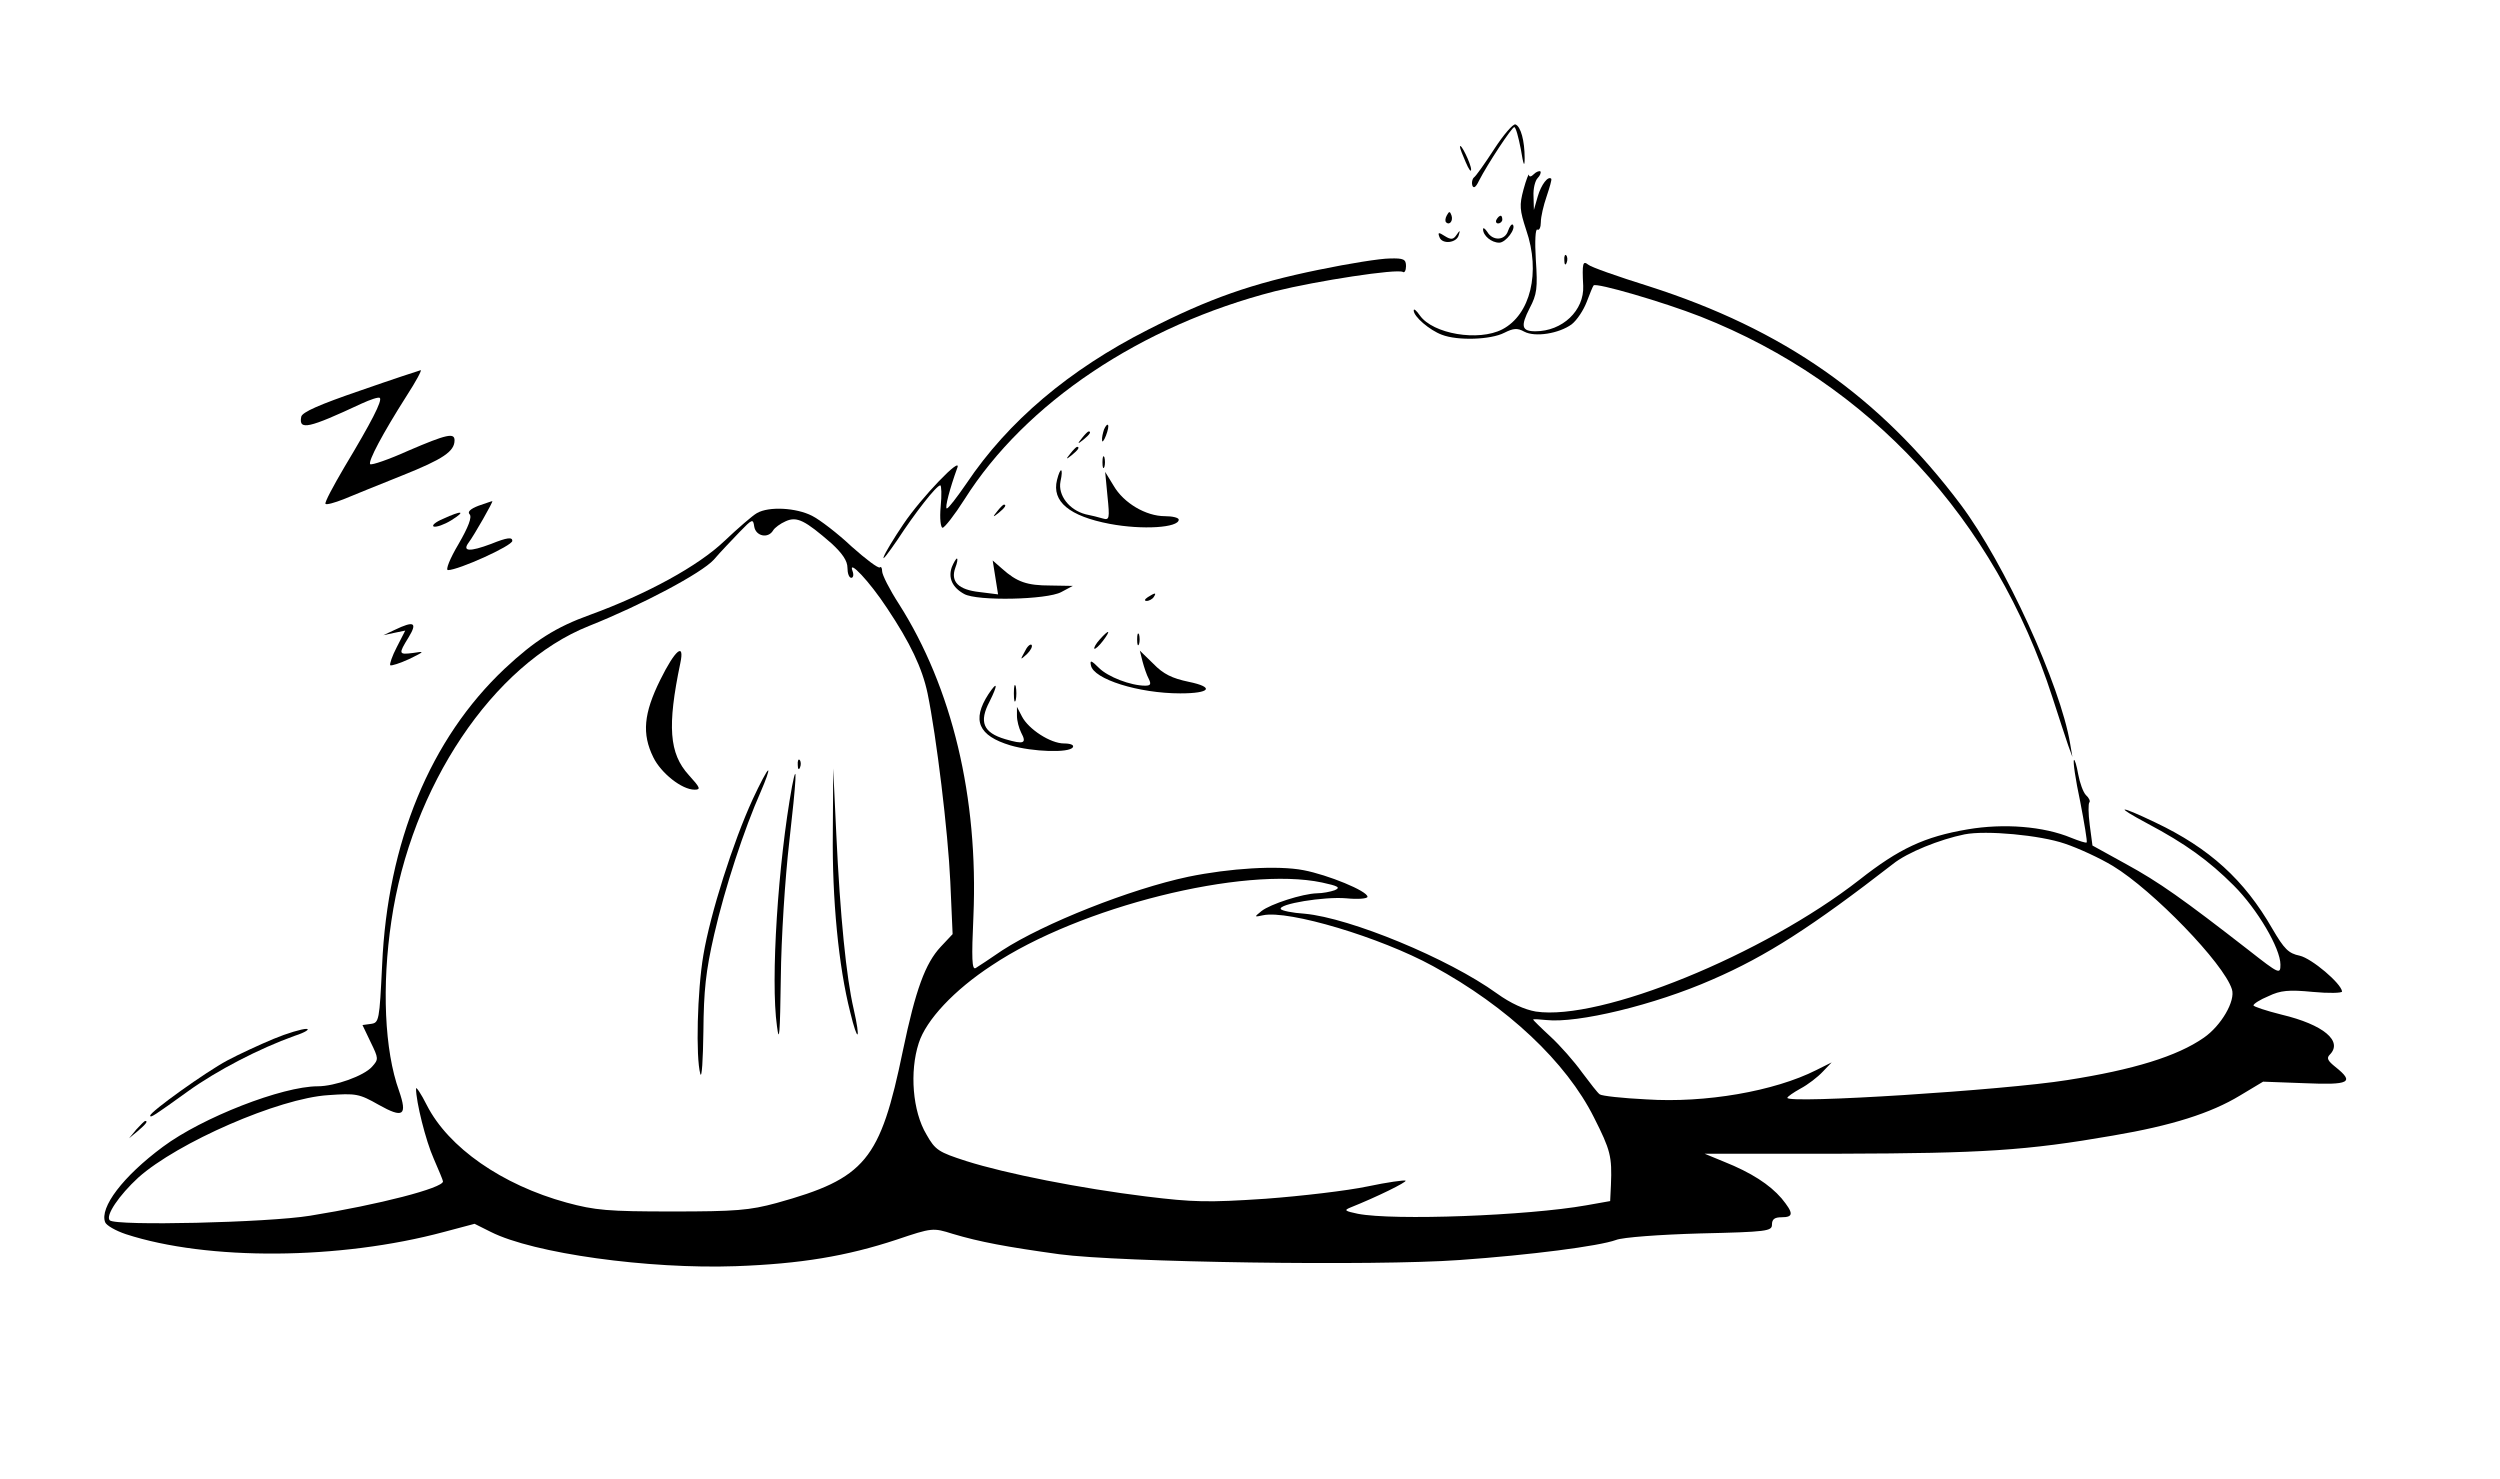 <svg version="1.0" xmlns="http://www.w3.org/2000/svg"
 width="649pt" height="384pt" viewBox="0 0 649 384"
 preserveAspectRatio="xMidYMid meet">

<g transform="translate(0,384) scale(0.1,-0.1)"
fill="#000000" stroke="none">
<path d="M3879 3453 c-24 -37 -48 -71 -53 -74 -4 -4 -6 -13 -4 -20 3 -9 9 -6
17 11 23 45 86 140 92 140 4 0 11 -26 17 -57 7 -43 10 -49 10 -23 0 44 -10 82
-24 87 -6 2 -31 -27 -55 -64z"/>
<path d="M3790 3459 c0 -4 7 -22 15 -40 8 -19 14 -27 14 -19 0 14 -28 72 -29
59z"/>
<path d="M3982 3388 c-7 -7 -12 -8 -13 -2 0 5 -7 -12 -14 -38 -11 -41 -10 -53
7 -105 38 -110 11 -220 -62 -258 -62 -32 -180 -12 -214 36 -9 13 -16 19 -16
13 0 -16 41 -51 73 -63 41 -16 127 -13 162 5 24 12 34 13 52 3 28 -15 90 -5
123 19 14 11 31 37 39 58 8 21 16 41 18 43 6 8 181 -43 278 -81 438 -173 764
-526 913 -988 17 -52 35 -108 41 -125 l11 -30 -6 35 c-25 151 -170 468 -284
620 -211 281 -460 455 -810 567 -80 25 -151 50 -157 56 -14 11 -16 4 -13 -55
3 -64 -54 -118 -124 -118 -36 0 -39 13 -15 60 19 36 21 52 16 126 -3 48 -1 81
4 78 5 -3 9 6 9 19 0 14 7 44 15 67 8 24 14 44 12 46 -8 8 -26 -15 -35 -46
l-10 -35 -1 36 c-1 19 4 40 11 47 6 6 9 14 7 17 -3 2 -11 -1 -17 -7z"/>
<path d="M3756 3281 c-4 -7 -5 -15 -2 -18 9 -9 19 4 14 18 -4 11 -6 11 -12 0z"/>
<path d="M3885 3270 c-3 -5 -1 -10 4 -10 6 0 11 5 11 10 0 6 -2 10 -4 10 -3 0
-8 -4 -11 -10z"/>
<path d="M3915 3241 c-8 -26 -40 -27 -54 -3 -6 9 -11 12 -11 7 0 -17 22 -35
42 -35 17 0 45 37 35 47 -3 2 -8 -5 -12 -16z"/>
<path d="M3737 3224 c7 -19 45 -15 50 6 4 13 3 13 -6 0 -8 -12 -14 -13 -30 -3
-17 11 -19 10 -14 -3z"/>
<path d="M4061 3164 c0 -11 3 -14 6 -6 3 7 2 16 -1 19 -3 4 -6 -2 -5 -13z"/>
<path d="M3425 3140 c-176 -36 -286 -75 -445 -156 -205 -104 -363 -238 -471
-399 -24 -35 -47 -65 -51 -65 -6 0 8 53 27 105 14 35 -93 -76 -140 -146 -25
-37 -48 -75 -51 -85 -4 -11 12 10 36 45 45 69 101 141 111 141 3 0 4 -25 1
-55 -3 -31 0 -55 5 -55 5 0 31 33 57 74 158 250 458 451 806 540 109 27 317
59 332 50 4 -3 8 4 8 15 0 18 -6 21 -42 20 -24 0 -106 -13 -183 -29z"/>
<path d="M935 2826 c-105 -36 -151 -56 -153 -68 -7 -36 19 -30 156 34 24 11
45 18 48 15 7 -7 -22 -63 -91 -178 -30 -51 -53 -94 -50 -97 3 -3 24 3 47 12
24 10 93 38 153 62 105 42 135 62 135 91 0 20 -20 16 -120 -27 -51 -23 -95
-38 -99 -35 -6 7 32 79 95 178 24 37 40 67 36 66 -4 -1 -74 -24 -157 -53z"/>
<path d="M2866 2725 c-3 -9 -6 -22 -5 -28 0 -7 5 -1 10 12 5 13 8 26 5 28 -2
2 -6 -3 -10 -12z"/>
<path d="M2809 2703 c-13 -16 -12 -17 4 -4 16 13 21 21 13 21 -2 0 -10 -8 -17
-17z"/>
<path d="M2779 2663 c-13 -16 -12 -17 4 -4 16 13 21 21 13 21 -2 0 -10 -8 -17
-17z"/>
<path d="M2862 2640 c0 -14 2 -19 5 -12 2 6 2 18 0 25 -3 6 -5 1 -5 -13z"/>
<path d="M2744 2594 c-14 -56 32 -94 137 -114 85 -16 179 -10 179 11 0 5 -16
9 -36 9 -49 0 -107 34 -133 79 l-22 36 6 -63 c6 -58 5 -63 -12 -58 -10 3 -30
8 -45 11 -42 11 -72 49 -65 85 8 36 0 40 -9 4z"/>
<path d="M1242 2527 c-21 -8 -29 -16 -23 -22 7 -7 -3 -33 -29 -78 -22 -37 -34
-67 -27 -67 27 0 167 63 167 76 0 10 -13 9 -55 -8 -56 -21 -76 -20 -58 4 13
17 65 108 61 107 -2 0 -18 -6 -36 -12z"/>
<path d="M2589 2513 c-13 -16 -12 -17 4 -4 16 13 21 21 13 21 -2 0 -10 -8 -17
-17z"/>
<path d="M1965 2508 c-11 -6 -49 -39 -85 -73 -67 -64 -200 -137 -348 -191 -89
-32 -144 -67 -222 -140 -193 -182 -304 -451 -318 -769 -7 -145 -8 -150 -29
-153 l-22 -3 21 -44 c21 -43 21 -45 4 -64 -21 -24 -97 -51 -141 -51 -92 0
-300 -81 -402 -157 -104 -77 -165 -158 -150 -196 3 -8 27 -22 54 -31 212 -69
555 -67 826 6 l79 21 42 -21 c111 -56 409 -97 636 -89 168 6 288 26 418 69 92
31 94 31 145 15 70 -21 140 -34 277 -53 156 -21 819 -31 1039 -15 184 13 362
36 406 52 17 7 114 14 218 17 175 4 187 6 187 23 0 14 7 19 25 19 32 0 31 11
0 49 -31 36 -79 67 -149 95 l-51 21 355 0 c366 1 481 8 705 47 153 26 254 58
330 104 l60 36 108 -4 c117 -5 130 2 80 42 -20 16 -24 23 -15 32 35 35 -16 78
-125 104 -40 10 -73 21 -73 24 0 4 17 15 39 24 31 15 53 17 115 11 42 -4 76
-3 76 1 -2 21 -79 86 -110 93 -29 6 -40 17 -71 70 -73 127 -163 209 -304 276
-96 46 -108 44 -20 -3 98 -52 159 -96 224 -161 61 -61 121 -163 121 -205 0
-26 -3 -25 -82 37 -171 133 -233 177 -319 224 l-87 48 -7 53 c-4 30 -4 56 -1
59 3 3 -1 12 -9 19 -7 7 -16 32 -20 54 -4 23 -9 39 -11 37 -3 -3 4 -51 16
-107 11 -57 19 -105 17 -107 -2 -2 -20 4 -40 12 -72 30 -175 38 -269 22 -112
-19 -178 -50 -281 -131 -250 -195 -672 -367 -840 -342 -29 5 -65 21 -101 47
-126 91 -381 196 -499 207 -32 2 -60 8 -62 12 -8 13 112 33 170 28 30 -3 55
-1 55 4 0 15 -103 57 -166 69 -67 13 -192 5 -299 -17 -151 -32 -375 -121 -483
-191 -31 -21 -62 -42 -69 -46 -10 -6 -11 24 -6 135 13 307 -55 593 -194 811
-24 37 -43 75 -43 84 0 9 -3 13 -6 10 -4 -3 -36 21 -73 54 -36 34 -83 70 -103
80 -41 21 -112 25 -143 7z m194 -79 c28 -26 41 -45 41 -63 0 -14 4 -26 10 -26
5 0 7 8 3 18 -12 32 44 -27 90 -97 60 -90 91 -155 105 -221 23 -112 53 -358
59 -489 l6 -136 -31 -33 c-40 -43 -65 -111 -98 -269 -59 -286 -97 -332 -328
-396 -70 -19 -106 -22 -271 -22 -167 0 -200 3 -274 23 -168 46 -307 143 -363
253 -15 30 -28 49 -28 43 0 -34 25 -135 46 -182 13 -30 24 -56 24 -59 0 -17
-165 -60 -345 -89 -110 -18 -505 -27 -520 -12 -12 12 24 65 74 111 102 91 365
206 493 214 72 5 80 4 131 -25 64 -36 75 -28 53 36 -38 105 -45 273 -20 441
51 349 264 667 513 766 138 55 292 137 324 172 17 20 48 52 67 72 33 34 35 35
38 14 4 -25 36 -32 49 -10 4 7 19 18 33 24 29 13 50 2 119 -58z m3201 -779
c36 -12 92 -38 125 -58 104 -63 288 -253 309 -320 10 -30 -28 -95 -73 -126
-69 -48 -182 -83 -355 -110 -162 -26 -726 -62 -726 -46 0 3 16 14 34 24 19 10
45 30 58 44 l23 24 -40 -20 c-109 -55 -288 -86 -441 -76 -62 3 -116 9 -121 13
-5 3 -25 29 -46 57 -20 28 -57 70 -82 93 -25 23 -45 43 -45 44 0 2 15 1 34 -1
81 -9 281 39 431 105 141 61 260 138 469 300 37 30 122 64 186 77 56 11 196
-2 260 -24z m-1928 -101 c42 -9 49 -13 33 -20 -11 -4 -32 -8 -46 -8 -38 -1
-121 -28 -144 -46 -20 -16 -19 -16 4 -11 66 14 304 -57 441 -132 193 -105 346
-249 418 -393 43 -85 47 -101 44 -175 l-2 -42 -62 -11 c-152 -27 -500 -40
-593 -22 -33 7 -37 9 -20 16 70 28 147 66 144 70 -3 2 -47 -4 -99 -15 -52 -11
-171 -25 -265 -32 -150 -10 -187 -9 -310 6 -170 21 -363 59 -467 92 -71 23
-80 28 -103 69 -36 60 -44 163 -20 237 19 60 92 138 190 202 227 152 654 258
857 215z"/>
<path d="M1714 2075 c-43 -87 -48 -140 -18 -201 20 -41 74 -84 107 -84 17 0
15 5 -15 38 -51 56 -56 127 -22 290 12 56 -13 36 -52 -43z"/>
<path d="M2071 1854 c0 -11 3 -14 6 -6 3 7 2 16 -1 19 -3 4 -6 -2 -5 -13z"/>
<path d="M1954 1765 c-51 -111 -110 -297 -128 -404 -16 -94 -20 -265 -8 -309
4 -13 7 37 8 110 1 107 6 156 28 252 28 122 78 274 121 371 13 30 22 55 19 55
-3 0 -21 -34 -40 -75z"/>
<path d="M2162 1678 c-2 -172 15 -347 45 -465 20 -83 28 -75 9 8 -19 82 -35
240 -45 454 l-8 170 -1 -167z"/>
<path d="M2056 1798 c-36 -198 -56 -502 -39 -622 6 -47 8 -20 10 125 1 103 11
259 22 354 18 158 22 220 7 143z"/>
<path d="M1150 2493 c-19 -8 -30 -17 -24 -20 7 -2 27 5 45 16 40 25 29 27 -21
4z"/>
<path d="M2471 2368 c-10 -28 1 -53 32 -70 34 -19 215 -15 252 5 l30 16 -58 1
c-61 0 -87 9 -126 44 l-24 21 7 -44 7 -44 -48 6 c-55 6 -76 27 -63 63 5 13 7
24 4 24 -2 0 -8 -10 -13 -22z"/>
<path d="M2980 2290 c-9 -6 -10 -10 -3 -10 6 0 15 5 18 10 8 12 4 12 -15 0z"/>
<path d="M1025 2205 l-30 -14 28 6 29 6 -22 -43 c-12 -23 -19 -44 -17 -47 3
-2 25 5 49 16 41 20 41 21 11 16 -39 -5 -39 -3 -12 41 23 38 14 43 -36 19z"/>
<path d="M2855 2180 c-10 -11 -16 -22 -14 -24 2 -2 12 7 22 20 22 29 17 32 -8
4z"/>
<path d="M2952 2180 c0 -14 2 -19 5 -12 2 6 2 18 0 25 -3 6 -5 1 -5 -13z"/>
<path d="M2660 2148 c-12 -22 -12 -22 6 -6 10 10 15 20 12 24 -4 3 -12 -5 -18
-18z"/>
<path d="M2966 2123 c4 -15 11 -36 16 -45 7 -14 5 -18 -9 -18 -38 0 -97 23
-120 46 -20 20 -24 21 -21 7 6 -36 124 -73 232 -73 78 0 90 16 22 30 -43 9
-66 20 -92 47 l-35 34 7 -28z"/>
<path d="M2632 2040 c0 -19 2 -27 5 -17 2 9 2 25 0 35 -3 9 -5 1 -5 -18z"/>
<path d="M2566 2038 c-44 -68 -26 -108 57 -133 58 -17 153 -20 162 -5 4 6 -6
10 -23 10 -35 0 -92 37 -109 70 l-13 25 0 -23 c0 -13 5 -32 11 -44 15 -28 7
-31 -41 -17 -58 17 -69 45 -41 98 22 44 21 55 -3 19z"/>
<path d="M710 1143 c-36 -15 -90 -40 -120 -56 -56 -30 -200 -133 -200 -143 0
-7 9 -1 98 63 75 54 185 111 277 144 28 9 41 18 30 18 -11 0 -49 -11 -85 -26z"/>
<path d="M354 908 l-19 -23 23 19 c21 18 27 26 19 26 -2 0 -12 -10 -23 -22z"/>
</g>
</svg>
